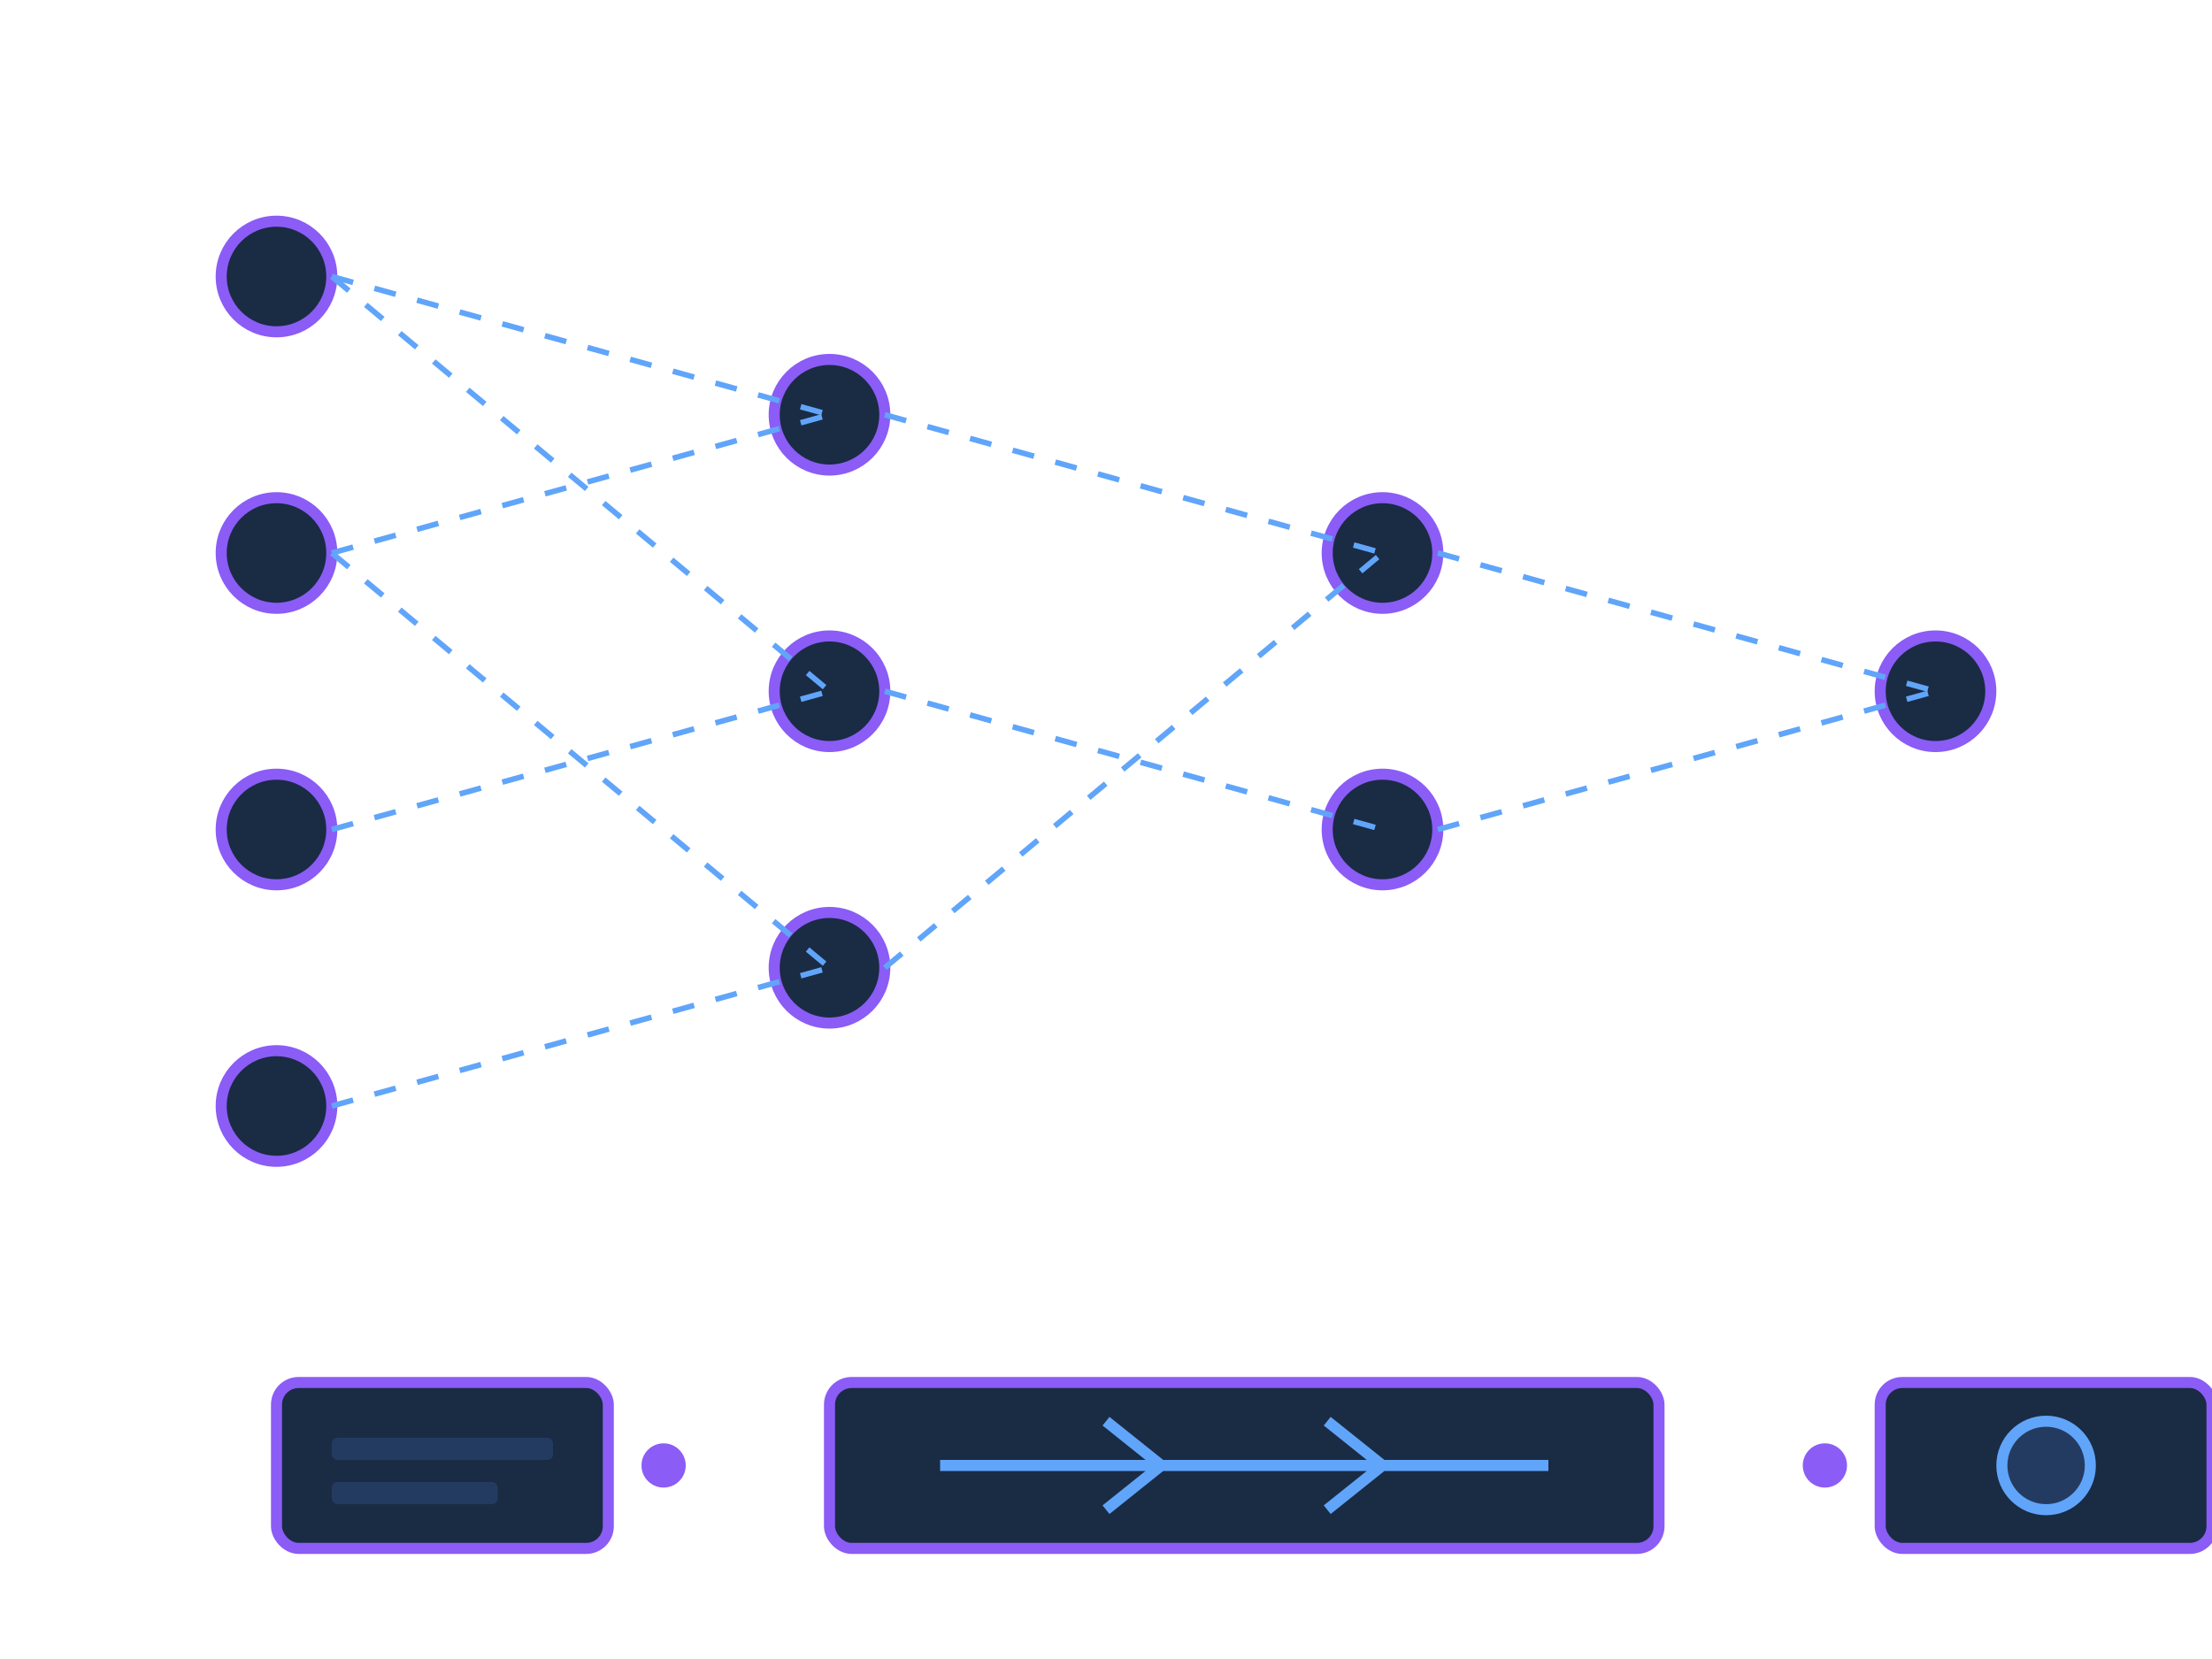 <?xml version="1.0" encoding="UTF-8"?>
<svg width="400" height="300" viewBox="0 0 400 300" fill="none" xmlns="http://www.w3.org/2000/svg">
  <!-- Neural Network -->
  <g transform="translate(50,50)">
    <!-- Input Layer -->
    <g>
      <circle cx="0" cy="0" r="10" fill="#1A2B44" stroke="#8B5CF6" stroke-width="2"/>
      <circle cx="0" cy="50" r="10" fill="#1A2B44" stroke="#8B5CF6" stroke-width="2"/>
      <circle cx="0" cy="100" r="10" fill="#1A2B44" stroke="#8B5CF6" stroke-width="2"/>
      <circle cx="0" cy="150" r="10" fill="#1A2B44" stroke="#8B5CF6" stroke-width="2"/>
    </g>
    
    <!-- Hidden Layer 1 -->
    <g transform="translate(100,25)">
      <circle cx="0" cy="0" r="10" fill="#1A2B44" stroke="#8B5CF6" stroke-width="2"/>
      <circle cx="0" cy="50" r="10" fill="#1A2B44" stroke="#8B5CF6" stroke-width="2"/>
      <circle cx="0" cy="100" r="10" fill="#1A2B44" stroke="#8B5CF6" stroke-width="2"/>
    </g>
    
    <!-- Hidden Layer 2 -->
    <g transform="translate(200,50)">
      <circle cx="0" cy="0" r="10" fill="#1A2B44" stroke="#8B5CF6" stroke-width="2"/>
      <circle cx="0" cy="50" r="10" fill="#1A2B44" stroke="#8B5CF6" stroke-width="2"/>
    </g>
    
    <!-- Output Layer -->
    <g transform="translate(300,75)">
      <circle cx="0" cy="0" r="10" fill="#1A2B44" stroke="#8B5CF6" stroke-width="2"/>
    </g>
    
    <!-- Connections -->
    <g stroke="#60A5FA" stroke-width="1" stroke-dasharray="4 4">
      <!-- Input to Hidden 1 -->
      <path d="M10 0L100 25">
        <animate attributeName="stroke-dashoffset" values="0;100" dur="2s" repeatCount="indefinite"/>
      </path>
      <path d="M10 0L100 75">
        <animate attributeName="stroke-dashoffset" values="0;100" dur="2s" repeatCount="indefinite"/>
      </path>
      <path d="M10 50L100 25">
        <animate attributeName="stroke-dashoffset" values="0;100" dur="2s" repeatCount="indefinite"/>
      </path>
      <path d="M10 50L100 125">
        <animate attributeName="stroke-dashoffset" values="0;100" dur="2s" repeatCount="indefinite"/>
      </path>
      <path d="M10 100L100 75">
        <animate attributeName="stroke-dashoffset" values="0;100" dur="2s" repeatCount="indefinite"/>
      </path>
      <path d="M10 150L100 125">
        <animate attributeName="stroke-dashoffset" values="0;100" dur="2s" repeatCount="indefinite"/>
      </path>
      
      <!-- Hidden 1 to Hidden 2 -->
      <path d="M110 25L200 50">
        <animate attributeName="stroke-dashoffset" values="0;100" dur="2s" repeatCount="indefinite"/>
      </path>
      <path d="M110 75L200 100">
        <animate attributeName="stroke-dashoffset" values="0;100" dur="2s" repeatCount="indefinite"/>
      </path>
      <path d="M110 125L200 50">
        <animate attributeName="stroke-dashoffset" values="0;100" dur="2s" repeatCount="indefinite"/>
      </path>
      
      <!-- Hidden 2 to Output -->
      <path d="M210 50L300 75">
        <animate attributeName="stroke-dashoffset" values="0;100" dur="2s" repeatCount="indefinite"/>
      </path>
      <path d="M210 100L300 75">
        <animate attributeName="stroke-dashoffset" values="0;100" dur="2s" repeatCount="indefinite"/>
      </path>
    </g>
  </g>
  
  <!-- Data Processing -->
  <g transform="translate(50,250)">
    <!-- Input Data -->
    <rect x="0" y="0" width="60" height="30" rx="4" fill="#1A2B44" stroke="#8B5CF6" stroke-width="2"/>
    <rect x="10" y="10" width="40" height="4" rx="1" fill="#243B61"/>
    <rect x="10" y="18" width="30" height="4" rx="1" fill="#243B61"/>
    
    <!-- Processing -->
    <g transform="translate(100,0)">
      <rect x="0" y="0" width="150" height="30" rx="4" fill="#1A2B44" stroke="#8B5CF6" stroke-width="2"/>
      <path d="M20 15h110M50 7l10 8l-10 8M90 7l10 8l-10 8" stroke="#60A5FA" stroke-width="2"/>
    </g>
    
    <!-- Output -->
    <g transform="translate(290,0)">
      <rect x="0" y="0" width="60" height="30" rx="4" fill="#1A2B44" stroke="#8B5CF6" stroke-width="2"/>
      <circle cx="30" cy="15" r="8" fill="#243B61" stroke="#60A5FA" stroke-width="2"/>
    </g>
    
    <!-- Flow Indicators -->
    <g>
      <circle cx="70" cy="15" r="4" fill="#8B5CF6">
        <animate attributeName="opacity" values="1;0;1" dur="2s" repeatCount="indefinite"/>
      </circle>
      <circle cx="280" cy="15" r="4" fill="#8B5CF6">
        <animate attributeName="opacity" values="0;1;0" dur="1.5s" repeatCount="indefinite"/>
      </circle>
    </g>
  </g>
</svg> 